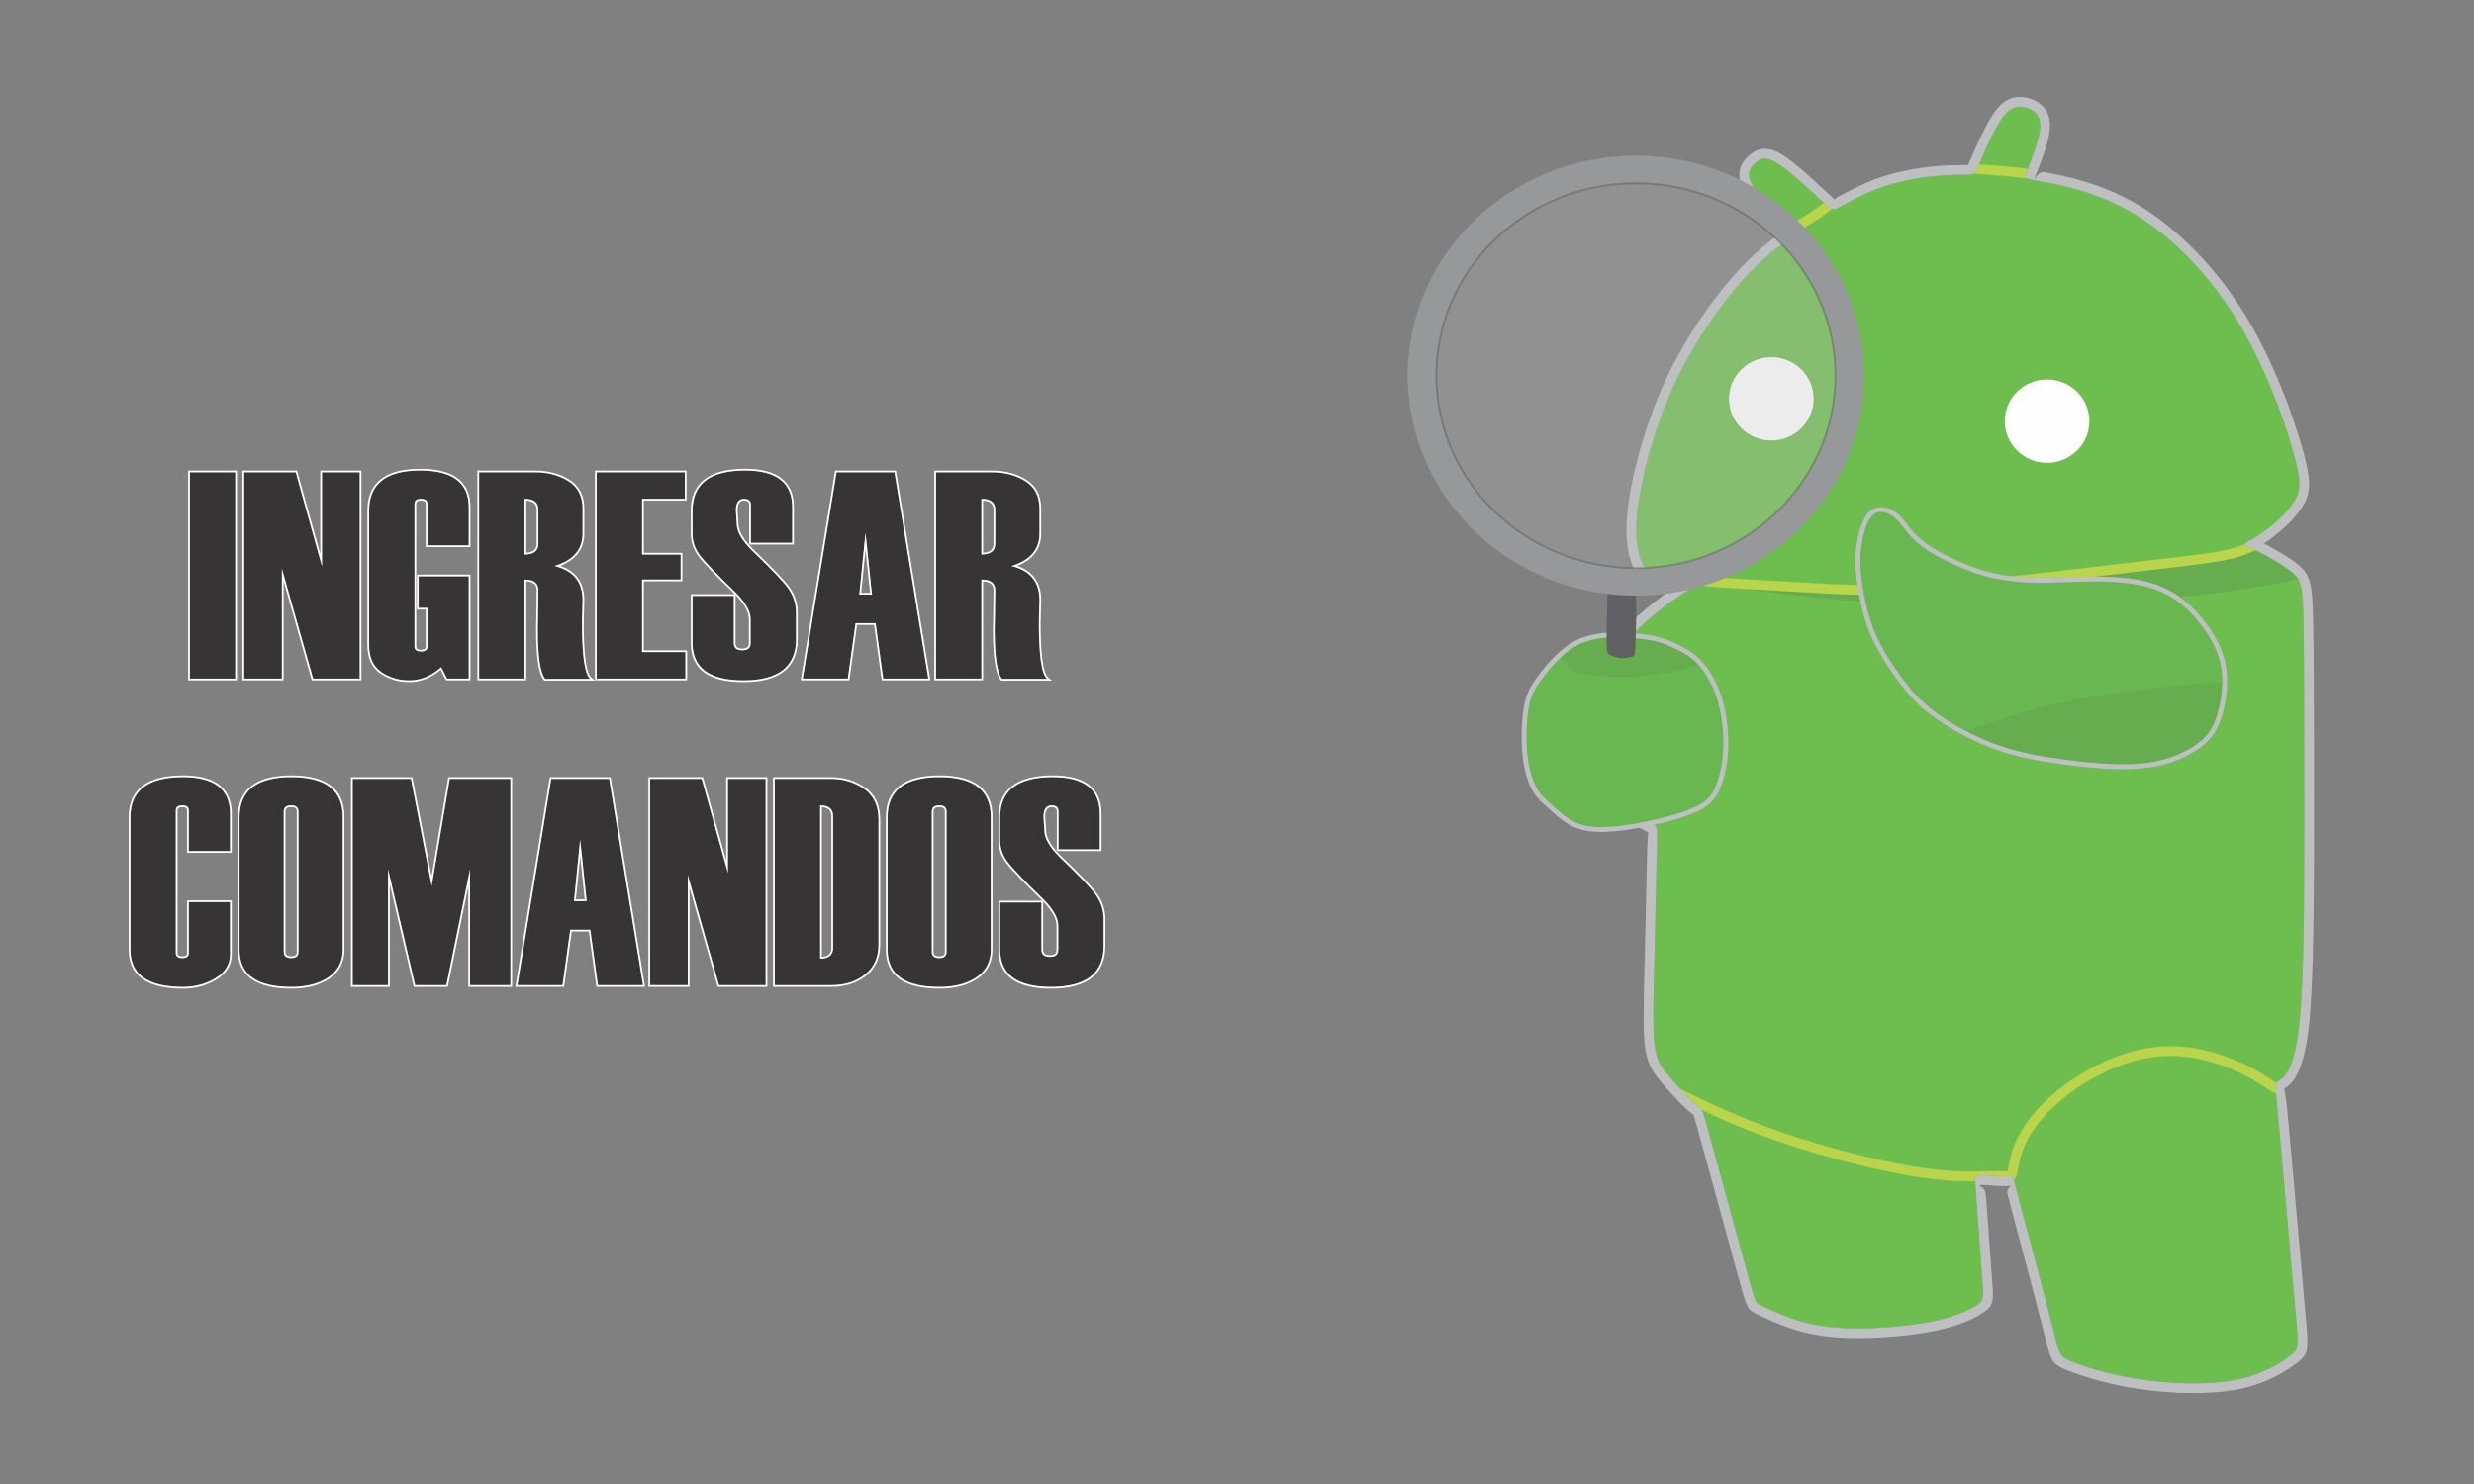 <?xml version="1.0" encoding="UTF-8"?>
<!DOCTYPE svg PUBLIC "-//W3C//DTD SVG 1.0//EN" "http://www.w3.org/TR/2001/REC-SVG-20010904/DTD/svg10.dtd">
<!-- Creator: CorelDRAW -->
<svg xmlns="http://www.w3.org/2000/svg" xml:space="preserve" width="254mm" height="152.4mm" version="1.0" style="shape-rendering:geometricPrecision; text-rendering:geometricPrecision; image-rendering:optimizeQuality; fill-rule:evenodd; clip-rule:evenodd"
viewBox="0 0 7146.75 4288.05"
 xmlns:xlink="http://www.w3.org/1999/xlink"
 xmlns:xodm="http://www.corel.com/coreldraw/odm/2003">
 <rect x="0" y="0" width="7146.75" height="4288.05" fill="#808080" stroke="none"/>
 <defs>
  <style type="text/css">
   <![CDATA[
    .str2 {stroke:#373435;stroke-width:5.63;stroke-miterlimit:22.926;stroke-opacity:0.278}
    .str0 {stroke:#BAD44C;stroke-width:28.14;stroke-miterlimit:22.926}
    .str1 {stroke:#BDBFC1;stroke-width:14.07;stroke-miterlimit:22.926}
    .fil0 {fill:none}
    .fil6 {fill:#606062}
    .fil2 {fill:#65AD4F}
    .fil4 {fill:#68B750}
    .fil1 {fill:#6DBE4F}
    .fil7 {fill:#96989A}
    .fil3 {fill:#BDBFC1}
    .fil5 {fill:#FEFEFE}
    .fil10 {fill:white}
    .fil9 {fill:#373435;fill-rule:nonzero}
    .fil8 {fill:#BFBFBF;fill-opacity:0.278}
   ]]>
  </style>
   <clipPath id="id0">
    <path d="M5838.16 3488.67c22.53,85.04 67.62,251.64 89.18,337.89 21.56,86.24 19.6,92.12 54.88,106.82 35.28,14.7 107.8,38.22 197.96,51.94 90.16,13.72 197.96,17.64 278.32,1.96 80.36,-15.68 133.28,-50.96 158.76,-70.56 25.48,-19.6 23.52,-23.52 11.76,-151.9 -11.76,-128.38 -33.32,-381.22 -45.08,-507.64 -11.76,-126.42 -13.72,-126.42 0,-135.24 13.72,-8.82 43.12,-26.46 57.82,-157.78 14.7,-131.32 14.7,-376.32 14.7,-603.69 0,-227.36 0,-437.08 -1.92,-551.21 -1.92,-114.13 -5.76,-132.65 -33.02,-155.55 -27.26,-22.91 -77.93,-50.19 -105.21,-63.83 -27.29,-13.64 -31.19,-13.64 -34.6,-13.64 -3.41,0 -6.33,0 4.39,-6.33 10.72,-6.33 35.08,-19 63.83,-40.93 28.75,-21.93 61.88,-53.11 79.42,-82.83 17.54,-29.72 19.49,-57.98 -6.82,-148.61 -26.31,-90.63 -80.88,-243.62 -161.76,-374.69 -80.88,-131.07 -188.07,-240.21 -294.78,-304.52 -106.71,-64.32 -212.92,-83.81 -266.03,-93.55 -53.11,-9.75 -53.11,-9.75 -47.75,-22.9 5.36,-13.16 16.08,-39.47 26.31,-69.68 10.23,-30.21 19.98,-64.32 13.16,-87.22 -6.82,-22.9 -30.21,-34.59 -51.16,-36.54 -20.95,-1.95 -39.47,5.84 -61.39,39.46 -21.93,33.62 -47.26,93.06 -60.91,123.76 -13.64,30.7 -15.59,32.64 -33.62,33.13 -18.03,0.49 -52.13,-0.49 -96.96,3.9 -44.83,4.38 -100.37,14.13 -150.56,31.67 -50.19,17.54 -95.01,42.87 -118.4,55.54 -23.39,12.67 -25.34,12.67 -55.54,-15.1 -30.21,-27.77 -88.68,-83.32 -125.24,-107.13 -36.56,-23.82 -51.22,-15.9 -64.86,-4.7 -13.64,11.21 -26.27,25.71 -17.48,51.96 8.79,26.25 39,64.26 63.36,91.54 24.36,27.28 42.88,43.85 53.6,53.11 10.72,9.26 13.64,11.2 -7.8,27.28 -21.44,16.08 -67.24,46.29 -129.12,114.99 -61.88,68.7 -139.84,175.89 -197.33,299.16 -57.49,123.27 -94.52,262.62 -106.7,354.22 -12.18,91.6 0.49,135.45 8.77,158.35 8.28,22.9 12.18,24.85 44.34,28.75 32.16,3.9 92.57,9.74 124.24,12.67 31.67,2.92 34.59,2.92 16.54,14.23 -18.06,11.3 -57.1,33.9 -94.02,60.03 -36.92,26.12 -71.72,55.76 -106.51,88.63 -34.8,32.86 -69.59,68.95 -93.43,106.97 -23.84,38.02 -36.73,77.97 -40.6,130.16 -3.87,52.19 1.29,116.63 22.55,166.89 21.26,50.26 58.64,86.35 90.86,110.19 32.22,23.84 59.28,35.44 72.17,43.82 12.89,8.38 11.6,13.53 9.66,83.77 -1.93,70.24 -4.51,205.55 -7.09,312.52 -2.58,106.96 -5.15,185.58 -0.26,234.1 4.89,48.52 17.25,66.93 37.52,91.52 20.28,24.59 48.47,55.34 66.41,72.64 17.94,17.3 25.63,21.14 30.11,24.99 4.49,3.84 5.77,7.69 31.72,101.88 25.95,94.19 76.57,278.72 101.56,370.35 24.99,91.62 24.35,90.34 41.97,98.67 17.62,8.33 53.5,26.27 96.75,40.37 43.25,14.09 93.87,24.35 165.63,25.63 71.76,1.28 164.67,-6.41 231.95,-20.18 67.28,-13.78 108.93,-33.64 129.11,-47.42 20.18,-13.78 18.9,-21.46 14.41,-80.41 -4.49,-58.95 -12.17,-169.16 -16.66,-227.46 -4.49,-58.31 -5.77,-64.71 8.33,-66.32 14.09,-1.6 43.57,1.6 62.48,2.42 18.9,0.82 27.24,-0.75 31.4,0.21 4.16,0.96 4.16,4.44 26.69,89.48z"/>
   </clipPath>
   <clipPath id="id1">
    <path d="M4633.94 2396.9c33.97,-0.74 73.11,-5.91 122.96,-16.24 49.85,-10.34 110.41,-25.85 147.33,-44.31 36.93,-18.46 50.22,-39.88 60.56,-67.2 10.34,-27.33 17.72,-60.56 19.93,-97.85 2.21,-37.3 -0.74,-78.65 -7.75,-114.47 -7.02,-35.82 -18.09,-66.1 -32.13,-92.31 -14.03,-26.22 -31.02,-48.37 -50.96,-64.99 -19.94,-16.62 -42.84,-27.7 -62.63,-36.56 -19.79,-8.86 -36.49,-15.49 -63.81,-20.29 -27.33,-4.8 -65.28,-7.77 -95.71,-8.14 -30.42,-0.37 -53.32,1.84 -77.32,8.12 -24,6.28 -49.11,16.61 -76.43,39.14 -27.33,22.53 -56.87,57.24 -75.84,84.41 -18.97,27.17 -27.37,46.82 -32.54,73.4 -5.17,26.58 -7.11,60.12 -6.96,91.28 0.14,31.17 2.36,59.97 7.89,86.55 5.54,26.59 14.4,50.96 25.48,68.68 11.07,17.72 24.37,28.8 42.46,45.05 18.09,16.25 40.98,37.66 66.83,50.22 25.85,12.55 54.65,16.25 88.62,15.51z"/>
   </clipPath>
   <clipPath id="id2">
    <path d="M6396.22 1850.31c-23.24,-42.81 -62.38,-91.73 -108.85,-123.53 -46.48,-31.8 -100.29,-46.48 -166.95,-51.37 -66.66,-4.89 -146.16,-0 -199.97,1.22 -53.82,1.22 -81.95,-1.22 -111.91,-4.89 -29.97,-3.67 -61.77,-8.56 -107.63,-25.07 -45.87,-16.51 -105.79,-44.64 -143.1,-72.16 -37.3,-27.52 -51.98,-54.43 -68.49,-72.77 -16.51,-18.35 -34.86,-28.13 -51.98,-29.36 -17.12,-1.22 -33.02,6.11 -45.26,28.13 -12.23,22.01 -20.79,58.7 -23.85,92.34 -3.06,33.63 -0.61,64.21 5.5,103.35 6.11,39.14 15.9,86.84 35.47,133.32 19.57,46.48 48.92,91.73 77.05,130.26 28.13,38.52 55.04,70.33 101.51,104.57 46.48,34.25 112.52,70.94 179.79,94.79 67.27,23.85 135.76,34.86 195.69,42.81 59.93,7.95 111.3,12.84 159,13.45 47.7,0.61 91.73,-3.06 132.7,-14.68 40.97,-11.62 78.89,-31.19 104.57,-51.98 25.68,-20.79 39.14,-42.81 49.53,-73.39 10.39,-30.58 17.73,-69.71 17.73,-107.63 0,-37.92 -7.34,-74.61 -30.58,-117.41z"/>
   </clipPath>
 </defs>
 <g id="Capa_x0020_1">
  <rect class="fil0" x="-0" y="-0" width="7146.75" height="4288.05" rx="293.84" ry="394.19"/>
  <path class="fil1" d="M5838.16 3488.67c22.53,85.04 67.62,251.64 89.18,337.89 21.56,86.24 19.6,92.12 54.88,106.82 35.28,14.7 107.8,38.22 197.96,51.94 90.16,13.72 197.96,17.64 278.32,1.96 80.36,-15.68 133.28,-50.96 158.76,-70.56 25.48,-19.6 23.52,-23.52 11.76,-151.9 -11.76,-128.38 -33.32,-381.22 -45.08,-507.64 -11.76,-126.42 -13.72,-126.42 0,-135.24 13.72,-8.82 43.12,-26.46 57.82,-157.78 14.7,-131.32 14.7,-376.32 14.7,-603.69 0,-227.36 0,-437.08 -1.92,-551.21 -1.92,-114.13 -5.76,-132.65 -33.02,-155.55 -27.26,-22.91 -77.93,-50.19 -105.21,-63.83 -27.29,-13.64 -31.19,-13.64 -34.6,-13.64 -3.41,0 -6.33,0 4.39,-6.33 10.72,-6.33 35.08,-19 63.83,-40.93 28.75,-21.93 61.88,-53.11 79.42,-82.83 17.54,-29.72 19.49,-57.98 -6.82,-148.61 -26.31,-90.63 -80.88,-243.62 -161.76,-374.69 -80.88,-131.07 -188.07,-240.21 -294.78,-304.52 -106.71,-64.32 -212.92,-83.81 -266.03,-93.55 -53.11,-9.75 -53.11,-9.75 -47.75,-22.9 5.36,-13.16 16.08,-39.47 26.31,-69.68 10.23,-30.21 19.98,-64.32 13.16,-87.22 -6.82,-22.9 -30.21,-34.59 -51.16,-36.54 -20.95,-1.95 -39.47,5.84 -61.39,39.46 -21.93,33.62 -47.26,93.06 -60.91,123.76 -13.64,30.7 -15.59,32.64 -33.62,33.13 -18.03,0.49 -52.13,-0.49 -96.96,3.9 -44.83,4.38 -100.37,14.13 -150.56,31.67 -50.19,17.54 -95.01,42.87 -118.4,55.54 -23.39,12.67 -25.34,12.67 -55.54,-15.1 -30.21,-27.77 -88.68,-83.32 -125.24,-107.13 -36.56,-23.82 -51.22,-15.9 -64.86,-4.7 -13.64,11.21 -26.27,25.71 -17.48,51.96 8.79,26.25 39,64.26 63.36,91.54 24.36,27.28 42.88,43.85 53.6,53.11 10.72,9.26 13.64,11.2 -7.8,27.28 -21.44,16.08 -67.24,46.29 -129.12,114.99 -61.88,68.7 -139.84,175.89 -197.33,299.16 -57.49,123.27 -94.52,262.62 -106.7,354.22 -12.18,91.6 0.49,135.45 8.77,158.35 8.28,22.9 12.18,24.85 44.34,28.75 32.16,3.9 92.57,9.74 124.24,12.67 31.67,2.92 34.59,2.92 16.54,14.23 -18.06,11.3 -57.1,33.9 -94.02,60.03 -36.92,26.12 -71.72,55.76 -106.51,88.63 -34.8,32.86 -69.59,68.95 -93.43,106.97 -23.84,38.02 -36.73,77.97 -40.6,130.16 -3.87,52.19 1.29,116.63 22.55,166.89 21.26,50.26 58.64,86.35 90.86,110.19 32.22,23.84 59.28,35.44 72.17,43.82 12.89,8.38 11.6,13.53 9.66,83.77 -1.93,70.24 -4.51,205.55 -7.09,312.52 -2.58,106.96 -5.15,185.58 -0.26,234.1 4.89,48.52 17.25,66.93 37.52,91.52 20.28,24.59 48.47,55.34 66.41,72.64 17.94,17.3 25.63,21.14 30.11,24.99 4.49,3.84 5.77,7.69 31.72,101.88 25.95,94.19 76.57,278.72 101.56,370.35 24.99,91.62 24.35,90.34 41.97,98.67 17.62,8.33 53.5,26.27 96.75,40.37 43.25,14.09 93.87,24.35 165.63,25.63 71.76,1.28 164.67,-6.41 231.95,-20.18 67.28,-13.78 108.93,-33.64 129.11,-47.42 20.18,-13.78 18.9,-21.46 14.41,-80.41 -4.49,-58.95 -12.17,-169.16 -16.66,-227.46 -4.49,-58.31 -5.77,-64.71 8.33,-66.32 14.09,-1.6 43.57,1.6 62.48,2.42 18.9,0.82 27.24,-0.75 31.4,0.21 4.16,0.96 4.16,4.44 26.69,89.48z"/>
  <g style="clip-path:url(#id0)">
   <g id="_2669424033344">
    <path id="_1" class="fil0 str0" d="M4769.38 3119.77c65.33,31.57 181.12,94.29 321.85,146.97 140.72,52.67 306.38,95.29 420.14,115.32 113.76,20.03 175.62,17.47 216.99,16.56 41.37,-0.91 62.24,-0.17 72.68,0.2 10.44,0.37 10.44,0.37 13.7,-18.83 3.26,-19.19 9.78,-57.58 33.55,-100.1 23.77,-42.51 64.78,-89.15 120.66,-130.97 55.89,-41.82 126.65,-78.81 194.2,-97.3 67.55,-18.5 131.88,-18.5 193.8,-5.23 61.92,13.27 121.42,39.8 160.42,62.32 39,22.52 57.5,41.01 88.46,47.85 30.96,6.83 74.38,2.01 119.82,-36.59 45.43,-38.6 92.88,-110.97 118.75,-342.04 25.87,-231.07 30.16,-620.84 2.39,-827.04 -27.78,-206.21 -87.62,-228.85 -142.06,-271.4 -54.44,-42.55 -103.47,-105.01 -185.39,-136.26 -81.91,-31.25 -196.71,-31.29 -397.46,-34.46 -200.75,-3.17 -487.45,-9.46 -703.68,13.39 -216.23,22.85 -362.01,74.84 -486.82,125.88 -124.82,51.05 -228.68,101.15 -334.81,160.11 -106.13,58.97 -214.51,126.79 -260.31,299.86 -45.8,173.07 -29.02,451.37 19.23,623.39 48.25,172.02 127.97,237.75 186.36,279.35 58.39,41.61 95.45,59.09 121.4,68.04 25.96,8.95 40.82,9.38 106.14,40.96z"/>
    <path class="fil2" d="M6639.55 1350.57c-152.65,-25.95 -415.26,-46.66 -617.73,-59.73 -202.48,-13.06 -344.81,-18.48 -476.17,-17.46 -131.37,1.02 -251.77,8.48 -366.01,17.79 -114.24,9.31 -222.33,20.49 -345.86,38.39 -123.54,17.9 -262.52,42.54 -337.68,73.48 -75.15,30.94 -86.48,68.17 -50.58,111.62 35.89,43.44 118.99,93.09 322.7,138.92 203.72,45.83 528.06,87.85 851.88,96.64 323.82,8.8 647.12,-15.63 865.65,-48.88 218.52,-33.25 332.27,-75.33 380.11,-120.54 47.84,-45.21 29.78,-93.55 -0.59,-133.32 -30.38,-39.77 -73.07,-70.97 -225.72,-96.93z"/>
    <path class="fil1 str0" d="M4692.76 1651.07c56.74,10.7 139.11,20.86 229.26,28.29 90.14,7.43 188.06,12.12 287.87,17.94 99.82,5.81 201.54,12.75 363.09,2.76 161.55,-9.99 382.93,-36.89 531.12,-54.34 148.2,-17.45 223.21,-25.45 278.63,-33.72 55.42,-8.27 91.23,-16.81 139.95,-40.94 48.72,-24.13 110.34,-63.86 190.07,-135.08 79.73,-71.23 177.58,-173.97 209.38,-307.28 31.8,-133.32 -2.45,-297.21 -69.72,-431.13 -67.27,-133.93 -167.56,-237.89 -294.76,-259.29 -127.2,-21.4 -281.31,39.75 -383.06,65.65 -101.75,25.9 -151.15,16.54 -196.16,10.32 -45.01,-6.22 -85.63,-9.3 -141.97,-14.95 -56.34,-5.65 -128.41,-13.88 -213.05,-11.94 -84.64,1.94 -181.85,14.03 -239.79,34.74 -57.95,20.7 -76.64,50 -109.69,77.44 -33.06,27.44 -80.48,53.01 -178.76,106.85 -98.28,53.84 -247.44,135.95 -359.93,210.03 -112.49,74.08 -188.32,140.12 -248.86,217.79 -60.54,77.66 -105.8,166.95 -110.08,247.06 -4.28,80.11 32.41,151.05 72.16,188.96 39.75,37.91 82.56,42.81 119.51,50.87 36.95,8.06 68.04,19.29 124.78,29.99z"/>
   </g>
  </g>
  <g>
   <path class="fil3" d="M5838.16 3488.67c22.53,85.04 67.62,251.64 89.18,337.89 21.56,86.24 19.6,92.12 54.88,106.82 35.28,14.7 107.8,38.22 197.96,51.94 90.16,13.72 197.96,17.64 278.32,1.96 80.36,-15.68 133.28,-50.96 158.76,-70.56 25.48,-19.6 23.52,-23.52 11.76,-151.9 -11.76,-128.38 -33.32,-381.22 -45.08,-507.64 -11.76,-126.42 -13.72,-126.42 0,-135.24 13.72,-8.82 43.12,-26.46 57.82,-157.78 14.7,-131.32 14.7,-376.32 14.7,-603.69 0,-227.36 0,-437.08 -1.92,-551.21 -1.92,-114.13 -5.76,-132.65 -33.02,-155.55 -27.26,-22.91 -77.93,-50.19 -105.21,-63.83 -27.29,-13.64 -31.19,-13.64 -34.6,-13.64 -3.41,0 -6.33,0 4.39,-6.33 10.72,-6.33 35.08,-19 63.83,-40.93 28.75,-21.93 61.88,-53.11 79.42,-82.83 17.54,-29.72 19.49,-57.98 -6.82,-148.61 -26.31,-90.63 -80.88,-243.62 -161.76,-374.69 -80.88,-131.07 -188.07,-240.21 -294.78,-304.52 -106.71,-64.32 -212.92,-83.81 -266.03,-93.55 -53.11,-9.75 -53.11,-9.75 -47.75,-22.9 5.36,-13.16 16.08,-39.47 26.31,-69.68 10.23,-30.21 19.98,-64.32 13.16,-87.22 -6.82,-22.9 -30.21,-34.59 -51.16,-36.54 -20.95,-1.95 -39.47,5.84 -61.39,39.46 -21.93,33.62 -47.26,93.06 -60.91,123.76 -13.64,30.7 -15.59,32.64 -33.62,33.13 -18.03,0.49 -52.13,-0.49 -96.96,3.9 -44.83,4.38 -100.37,14.13 -150.56,31.67 -50.19,17.54 -95.01,42.87 -118.4,55.54 -23.39,12.67 -25.34,12.67 -55.54,-15.1 -30.21,-27.77 -88.68,-83.32 -125.24,-107.13 -36.56,-23.82 -51.22,-15.9 -64.86,-4.7 -13.64,11.21 -26.27,25.71 -17.48,51.96 8.79,26.25 39,64.26 63.36,91.54 24.36,27.28 42.88,43.85 53.6,53.11 10.72,9.26 13.64,11.2 -7.8,27.28 -21.44,16.08 -67.24,46.29 -129.12,114.99 -61.88,68.7 -139.84,175.89 -197.33,299.16 -57.49,123.27 -94.52,262.62 -106.7,354.22 -12.18,91.6 0.49,135.45 8.77,158.35 8.28,22.9 12.18,24.85 44.34,28.75 32.16,3.9 92.57,9.74 124.24,12.67 31.67,2.92 34.59,2.92 16.54,14.23 -18.06,11.3 -57.1,33.9 -94.02,60.03 -36.92,26.12 -71.72,55.76 -106.51,88.63 -34.8,32.86 -69.59,68.95 -93.43,106.97 -23.84,38.02 -36.73,77.97 -40.6,130.16 -3.87,52.19 1.29,116.63 22.55,166.89 21.26,50.26 58.64,86.35 90.86,110.19 32.22,23.84 59.28,35.44 72.17,43.82 12.89,8.38 11.6,13.53 9.66,83.77 -1.93,70.24 -4.51,205.55 -7.09,312.52 -2.58,106.96 -5.15,185.58 -0.26,234.1 4.89,48.52 17.25,66.93 37.52,91.52 20.28,24.59 48.47,55.34 66.41,72.64 17.94,17.3 25.63,21.14 30.11,24.99 4.49,3.84 5.77,7.69 31.72,101.88 25.95,94.19 76.57,278.72 101.56,370.35 24.99,91.62 24.35,90.34 41.97,98.67 17.62,8.33 53.5,26.27 96.75,40.37 43.25,14.09 93.87,24.35 165.63,25.63 71.76,1.28 164.67,-6.41 231.95,-20.18 67.28,-13.78 108.93,-33.64 129.11,-47.42 20.18,-13.78 18.9,-21.46 14.41,-80.41 -4.49,-58.95 -12.17,-169.16 -16.66,-227.46 -4.49,-58.31 -5.77,-64.71 8.33,-66.32 14.09,-1.6 43.57,1.6 62.48,2.42 18.9,0.82 27.24,-0.75 31.4,0.21 4.16,0.96 4.16,4.44 26.69,89.48zm-5.14 89.78c-6.66,-24.93 -12.37,-46.24 -22.01,-82.63 -4.29,-16.19 -7.77,-29.44 -10.61,-40.26l0 -0.11c-7.95,-30.31 17.96,-25.86 4.8,-28.89 -1.51,-0.35 0.13,0.39 -1.97,0.47 -5.52,0.19 -13.31,0.46 -24.38,-0.01 -7.55,-0.33 -13.77,-0.77 -20.24,-1.22 -14.74,-1.03 -30.64,-2.14 -37.94,-1.31 -13.68,1.55 13.92,1.48 15.95,27.6l0.68 8.71c2.22,28.84 5.5,74.33 8.74,119.27 2.83,39.23 5.63,78.01 7.92,108.19l0.42 5.45c5.21,68.11 5.94,77.73 -27.03,100.24 -12.96,8.84 -33.28,19.74 -61.39,30.07 -20.94,7.69 -46.79,15.26 -77.95,21.64 -34.76,7.12 -75.29,12.62 -115.92,16.15 -41.42,3.6 -84.18,5.25 -122.08,4.58 -37.53,-0.67 -69.45,-3.67 -97.58,-8.34 -28.73,-4.77 -53.54,-11.2 -76.3,-18.61 -39.9,-13 -73.95,-29.28 -93.84,-38.79l-0.04 0.09 -6.28 -2.99 0.02 -0.04 -0.54 -0.26c-14.83,-7 -22.21,-10.5 -31.41,-32.14 -5.59,-13.13 -11.62,-35.26 -23.62,-79.28l-1.36 -4.98c-12.13,-44.48 -30.31,-110.87 -48.76,-178.17 -19.54,-71.28 -39.42,-143.61 -52.77,-192.07l-0.03 0.01c-12.7,-46.09 -19.39,-70.18 -23.69,-83.94 -1.89,-6.04 2.61,-2.51 0.77,-4.09 -0.57,-0.49 -1.49,-1.15 -2.62,-1.96l-0.05 0.07c-5.44,-3.9 -13.87,-9.95 -28.65,-24.2 -9.05,-8.73 -21.16,-21.37 -33.85,-35.25 -12.27,-13.42 -24.63,-27.53 -34.76,-39.81 -11.57,-14.04 -20.95,-26.45 -28.49,-43.05 -7.42,-16.36 -12.51,-35.83 -15.3,-63.52 -4.58,-45.49 -2.87,-114.91 -0.57,-207.98l0.72 -29.52c1.17,-48.63 2.31,-101.51 3.39,-151.73 1.37,-63.46 2.65,-122.8 3.69,-160.9l0.44 -15.62c1.18,-41.05 3.98,-42.99 2.64,-43.86 -2.82,-1.83 -8.07,-4.67 -14.4,-8.09 -14.99,-8.09 -35.47,-19.17 -59.19,-36.72 -17.46,-12.92 -36.38,-29.23 -53.94,-49.26 -17.79,-20.3 -34.11,-44.38 -46.05,-72.58 -10.94,-25.87 -17.99,-54.77 -21.92,-83.89 -4.46,-32.99 -5.02,-66.36 -2.83,-95.86 2.1,-28.32 6.68,-53.45 14.01,-76.77 7.41,-23.58 17.62,-45.23 30.87,-66.36l0.05 0.03c12.9,-20.57 28.5,-40.32 45.41,-59.19 16.94,-18.89 34.81,-36.62 52.48,-53.31 17.91,-16.92 35.73,-32.93 53.67,-47.94 17.65,-14.77 36.16,-29.12 55.92,-43.1 14.26,-10.09 28.7,-19.59 42.14,-28.14 -8.1,-0.79 -16.23,-1.6 -24.01,-2.4 -21.36,-2.18 -40.61,-4.22 -52.02,-5.6 -20.31,-2.46 -32.08,-4.56 -42.88,-11.43l0 -0.11c-12.94,-8.23 -18.23,-18.12 -24.54,-35.57 -4.67,-12.91 -10.58,-31.72 -13.59,-60.01l-0.01 0c-2.87,-27.09 -3.03,-63.17 3.4,-111.53 6.72,-50.53 20.62,-114.68 41,-182.31 17.86,-59.3 40.69,-121.57 68.02,-180.16 26.62,-57.08 57.87,-111.22 90.07,-160.04 38.34,-58.13 77.61,-108 111.88,-146.05 56.15,-62.35 99.9,-94.26 124.78,-112.42 0.6,-0.44 1.18,-0.86 1.78,-1.3 -3.06,-2.81 -6.36,-5.91 -9.91,-9.33 -9.24,-8.93 -20.39,-20.35 -33.34,-34.85 -14.42,-16.15 -30.8,-35.89 -44.01,-54.98 -11.11,-16.05 -20.3,-32.12 -25.06,-46.35 -6.99,-20.88 -5.14,-37.8 1.32,-52.06 5.99,-13.23 15.37,-22.58 24.95,-30.45 10.78,-8.85 22.3,-16.42 40.55,-17.16 15.38,-0.62 33.61,4.49 57.4,19.99 33.85,22.05 83.94,68.42 116.63,98.69 3.75,3.47 -7.69,-7.12 12.35,11.3 11.65,10.71 17.43,15.96 18.46,16.23 3.1,0.81 -0.52,-2.33 4.77,-5.19l0.02 0.04 6.16 -3.35c25.39,-13.84 68.2,-37.18 116.28,-53.99 24.38,-8.52 49.81,-15.27 74.69,-20.5 28.77,-6.05 57.17,-10.13 82.46,-12.6 35.55,-3.48 64.63,-3.68 84.6,-3.82 5.37,-0.04 10.02,-0.07 14.34,-0.19 0.49,-0.01 0.35,0.51 0.03,1.15l0.02 0.8c1.39,-2.22 4.08,-8.17 8.6,-18.34l-0.09 -0.04 4.88 -11.05c14.58,-33.06 37.3,-84.57 58.22,-116.66 13.53,-20.75 26.7,-33.94 40.29,-41.98 15.73,-9.3 31.04,-11.63 47.15,-10.13 15.89,1.47 32.89,7.02 46.8,16.95 13.13,9.38 23.69,22.45 28.76,39.49 4.84,16.24 4.1,34.89 0.48,54.06 -3.19,16.9 -8.53,34.15 -13.96,50.2 -5.04,14.86 -10.49,29.55 -15.42,42.33 -5.88,15.26 -9.21,23.41 -11.44,28.88 -7.64,18.75 7.64,-18.75 26.76,-15.24 27.1,4.97 67.75,12.43 115.99,27.08 48.56,14.75 104.06,36.57 159.49,69.99 55.78,33.62 111.62,78.99 163.96,133.06 51.1,52.8 98.95,114.02 140.16,180.81 35.59,57.67 65.98,118.89 91.14,177.17 33.54,77.7 58.3,151.37 73.7,204.44 13.85,47.7 20.28,79.57 20.96,104.18 0.78,28.53 -5.53,47.28 -16.88,66.52 -9.16,15.51 -21.83,31.17 -35.92,45.86 -16.05,16.74 -34.07,32.34 -50.65,44.99 -9.62,7.34 -18.75,13.68 -27.1,19.14 15.43,7.98 34.86,18.54 53.49,29.84 17.1,10.38 33.65,21.47 46.19,32.01 18.62,15.65 29.23,29.74 35.46,59.18 5.02,23.7 6.56,58.29 7.55,117.37 2.03,120.65 2.03,327.45 2.03,551.64 0,110.79 -0,225.88 -1.95,338.3 -1.86,107.25 -5.57,202.3 -12.97,268.47 -16.05,143.32 -52.62,166.81 -70.15,178.07l-0.11 0 -0.34 0.22 0.03 0.05c-2.28,1.46 2.35,-0.72 8.99,69.11 0.87,9.15 1.89,19.91 3.76,39.97 7.99,85.92 16.32,180.97 24.45,273.73 8.83,100.77 17.52,199.9 20.63,233.91l1.86 20.17c11.4,123.43 11.87,128.57 -24.39,156.46 -13.69,10.53 -34.8,25.3 -63.42,39.61 -28.56,14.28 -64.33,28 -107.11,36.34 -39.67,7.74 -85.76,10.9 -133.25,10.57 -52.56,-0.37 -106.32,-4.96 -154.63,-12.31 -39.45,-6 -76.1,-14 -108.06,-22.38 -42.26,-11.09 -75.67,-22.75 -96.5,-31.43 -44.96,-18.73 -46.74,-26 -65.7,-103.14 -0.9,-3.66 -1.89,-7.68 -5.67,-22.8 -15.69,-62.76 -44.13,-169.14 -67.06,-254.93zm-149.65 -3098.9c0.17,-0.16 0.37,-0.44 0.61,-0.83l-0.02 -0.8c-0.72,1.4 -2.37,3.39 -0.59,1.63z"/>
  </g>
  <path class="fil4" d="M4633.94 2396.9c33.97,-0.74 73.11,-5.91 122.96,-16.24 49.85,-10.34 110.41,-25.85 147.33,-44.31 36.93,-18.46 50.22,-39.88 60.56,-67.2 10.34,-27.33 17.72,-60.56 19.93,-97.85 2.21,-37.3 -0.74,-78.65 -7.75,-114.47 -7.02,-35.82 -18.09,-66.1 -32.13,-92.31 -14.03,-26.22 -31.02,-48.37 -50.96,-64.99 -19.94,-16.62 -42.84,-27.7 -62.63,-36.56 -19.79,-8.86 -36.49,-15.49 -63.81,-20.29 -27.33,-4.8 -65.28,-7.77 -95.71,-8.14 -30.42,-0.37 -53.32,1.84 -77.32,8.12 -24,6.28 -49.11,16.61 -76.43,39.14 -27.33,22.53 -56.87,57.24 -75.84,84.41 -18.97,27.17 -27.37,46.82 -32.54,73.4 -5.17,26.58 -7.11,60.12 -6.96,91.28 0.14,31.17 2.36,59.97 7.89,86.55 5.54,26.59 14.4,50.96 25.48,68.68 11.07,17.72 24.37,28.8 42.46,45.05 18.09,16.25 40.98,37.66 66.83,50.22 25.85,12.55 54.65,16.25 88.62,15.51z"/>
  <g style="clip-path:url(#id1)">
   <g id="_2669424033680">
    <path id="_1_0" class="fil2" d="M5050.25 1713.79c-40.08,-1.78 -107.15,5.15 -158.62,11.72 -51.48,6.56 -87.36,12.75 -120.01,20.98 -32.65,8.23 -62.05,18.49 -89.78,29.17 -27.73,10.68 -53.77,21.77 -83.13,36.59 -29.36,14.82 -62.04,33.37 -78.31,50.76 -16.27,17.39 -16.15,33.63 -3.77,49.66 12.38,16.03 37.01,31.85 91.39,38.91 54.38,7.06 138.51,5.36 219.88,-10.19 81.37,-15.55 159.98,-44.96 211.79,-71.84 51.81,-26.87 76.82,-51.22 85.16,-72.96 8.34,-21.74 0.02,-40.87 -10.7,-55.69 -10.71,-14.82 -23.82,-25.33 -63.9,-27.11z"/>
   </g>
  </g>
  <path class="fil0 str1" d="M4633.94 2396.9c33.97,-0.74 73.11,-5.91 122.96,-16.24 49.85,-10.34 110.41,-25.85 147.33,-44.31 36.93,-18.46 50.22,-39.88 60.56,-67.2 10.34,-27.33 17.72,-60.56 19.93,-97.85 2.21,-37.3 -0.74,-78.65 -7.75,-114.47 -7.02,-35.82 -18.09,-66.1 -32.13,-92.31 -14.03,-26.22 -31.02,-48.37 -50.96,-64.99 -19.94,-16.62 -42.84,-27.7 -62.63,-36.56 -19.79,-8.86 -36.49,-15.49 -63.81,-20.29 -27.33,-4.8 -65.28,-7.77 -95.71,-8.14 -30.42,-0.37 -53.32,1.84 -77.32,8.12 -24,6.28 -49.11,16.61 -76.43,39.14 -27.33,22.53 -56.87,57.24 -75.84,84.41 -18.97,27.17 -27.37,46.82 -32.54,73.4 -5.17,26.58 -7.11,60.12 -6.96,91.28 0.14,31.17 2.36,59.97 7.89,86.55 5.54,26.59 14.4,50.96 25.48,68.68 11.07,17.72 24.37,28.8 42.46,45.05 18.09,16.25 40.98,37.66 66.83,50.22 25.85,12.55 54.65,16.25 88.62,15.51z"/>
  <path class="fil4" d="M6396.22 1850.31c-23.24,-42.81 -62.38,-91.73 -108.85,-123.53 -46.48,-31.8 -100.29,-46.48 -166.95,-51.37 -66.66,-4.89 -146.16,-0 -199.97,1.22 -53.82,1.22 -81.95,-1.22 -111.91,-4.89 -29.97,-3.67 -61.77,-8.56 -107.63,-25.07 -45.87,-16.51 -105.79,-44.64 -143.1,-72.16 -37.3,-27.52 -51.98,-54.43 -68.49,-72.77 -16.51,-18.35 -34.86,-28.13 -51.98,-29.36 -17.12,-1.22 -33.02,6.11 -45.26,28.13 -12.23,22.01 -20.79,58.7 -23.85,92.34 -3.06,33.63 -0.61,64.21 5.5,103.35 6.11,39.14 15.9,86.84 35.47,133.32 19.57,46.48 48.92,91.73 77.05,130.26 28.13,38.52 55.04,70.33 101.51,104.57 46.48,34.25 112.52,70.94 179.79,94.79 67.27,23.85 135.76,34.86 195.69,42.81 59.93,7.95 111.3,12.84 159,13.45 47.7,0.61 91.73,-3.06 132.7,-14.68 40.97,-11.62 78.89,-31.19 104.57,-51.98 25.68,-20.79 39.14,-42.81 49.53,-73.39 10.39,-30.58 17.73,-69.71 17.73,-107.63 0,-37.92 -7.34,-74.61 -30.58,-117.41z"/>
  <g style="clip-path:url(#id2)">
   <g id="_2669424033104">
    <path id="_1_1" class="fil2" d="M6550.96 1967c-94.16,-4.19 -251.7,12.1 -372.62,27.52 -120.92,15.42 -205.23,29.95 -281.92,49.28 -76.69,19.33 -145.77,43.44 -210.89,68.52 -65.13,25.08 -126.3,51.13 -195.27,85.94 -68.97,34.81 -145.73,78.39 -183.96,119.25 -38.23,40.86 -37.93,79.01 -8.85,116.66 29.08,37.65 86.94,74.81 214.68,91.39 127.74,16.58 325.37,12.6 516.51,-23.93 191.14,-36.54 375.81,-105.61 497.52,-168.75 121.71,-63.13 180.45,-120.32 200.05,-171.38 19.59,-51.07 0.04,-96.01 -25.13,-130.82 -25.17,-34.81 -55.96,-59.5 -150.12,-63.68z"/>
   </g>
  </g>
  <path class="fil0 str1" d="M6396.22 1850.31c-23.24,-42.81 -62.38,-91.73 -108.85,-123.53 -46.48,-31.8 -100.29,-46.48 -166.95,-51.37 -66.66,-4.89 -146.16,-0 -199.97,1.22 -53.82,1.22 -81.95,-1.22 -111.91,-4.89 -29.97,-3.67 -61.77,-8.56 -107.63,-25.07 -45.87,-16.51 -105.79,-44.64 -143.1,-72.16 -37.3,-27.52 -51.98,-54.43 -68.49,-72.77 -16.51,-18.35 -34.86,-28.13 -51.98,-29.36 -17.12,-1.22 -33.02,6.11 -45.26,28.13 -12.23,22.01 -20.79,58.7 -23.85,92.34 -3.06,33.63 -0.61,64.21 5.5,103.35 6.11,39.14 15.9,86.84 35.47,133.32 19.57,46.48 48.92,91.73 77.05,130.26 28.13,38.52 55.04,70.33 101.51,104.57 46.48,34.25 112.52,70.94 179.79,94.79 67.27,23.85 135.76,34.86 195.69,42.81 59.93,7.95 111.3,12.84 159,13.45 47.7,0.61 91.73,-3.06 132.7,-14.68 40.97,-11.62 78.89,-31.19 104.57,-51.98 25.68,-20.79 39.14,-42.81 49.53,-73.39 10.39,-30.58 17.73,-69.71 17.73,-107.63 0,-37.92 -7.34,-74.61 -30.58,-117.41z"/>
  <path class="fil5" d="M5116.82 1032.06c67.5,0 122.23,53.91 122.23,120.4 0,66.5 -54.72,120.4 -122.23,120.4 -67.5,0 -122.23,-53.91 -122.23,-120.4 0,-66.5 54.72,-120.4 122.23,-120.4z"/>
  <path class="fil5" d="M5913.51 1096.56c67.5,0 122.23,53.91 122.23,120.4 0,66.5 -54.72,120.4 -122.23,120.4 -67.5,0 -122.23,-53.91 -122.23,-120.4 0,-66.5 54.72,-120.4 122.23,-120.4z"/>
  <path class="fil6" d="M4652.47 1892.89c6.76,3.29 19.27,8.3 31.68,9 12.41,0.69 24.71,-2.93 31.22,-4.74 6.51,-1.81 7.23,-1.81 8.32,-23.15 1.08,-21.34 2.53,-64.03 2.9,-92.98 0.36,-28.94 -0.36,-44.14 -0.72,-56.8 -0.36,-12.66 -0.36,-22.79 -2.17,-32.56 -1.81,-9.77 -5.43,-19.18 -11.94,-25.33 -6.51,-6.15 -15.92,-9.05 -23.88,-9.41 -7.96,-0.36 -14.47,1.81 -19.9,3.98 -5.43,2.17 -9.77,4.34 -13.39,7.24 -3.62,2.89 -6.51,6.51 -8.68,26.77 -2.17,20.26 -3.62,57.16 -4.34,90.68 -0.72,33.52 -0.72,63.66 -0.24,79.9 0.48,16.24 1.43,18.58 2.41,20.55 0.98,1.96 1.97,3.55 8.73,6.84z"/>
  <path class="fil7" d="M4725.6 449.74c364.02,0 659.12,284.62 659.12,635.72 0,351.1 -295.1,635.73 -659.12,635.73 -364.02,0 -659.12,-284.62 -659.12,-635.73 0,-351.1 295.1,-635.72 659.12,-635.72zm0 79.68c318.4,0 576.51,248.95 576.51,556.05 0,307.1 -258.11,556.05 -576.51,556.05 -318.39,0 -576.51,-248.95 -576.51,-556.05 0,-307.09 258.11,-556.05 576.51,-556.05z"/>
  <path class="fil8 str2" d="M4725.6 529.42c318.4,0 576.51,248.95 576.51,556.05 0,307.1 -258.11,556.05 -576.51,556.05 -318.39,0 -576.51,-248.95 -576.51,-556.05 0,-307.09 258.11,-556.05 576.51,-556.05z"/>
  <polygon class="fil9" points="679.6,1960.86 548.45,1960.86 548.45,1364.73 679.6,1364.73 "/>
  <polygon id="_1_2" class="fil9" points="1039.12,1960.86 904.42,1960.86 814.3,1643.21 814.3,1960.86 705.29,1960.86 705.29,1364.73 854.32,1364.73 930.11,1636.54 930.11,1364.73 1039.12,1364.73 "/>
  <path id="_2" class="fil9" d="M1354.07 1960.86l-62.59 0 -17.03 -32.79c-28.81,25.26 -59.19,37.9 -91.26,37.9 -31.23,0 -58.48,-8.09 -81.9,-24.27 -23.42,-16.18 -35.06,-42.01 -35.06,-77.5l0 -388.76c0,-77.21 49.25,-115.82 147.61,-115.82 93.54,0 140.23,35.2 140.23,105.6l0 110.71 -119.22 0 0 -120.08c0,-9.65 -6.25,-14.48 -18.74,-14.48 -12.49,0 -18.74,4.83 -18.74,14.48l0 412.18c0,9.65 6.25,14.48 18.74,14.48 12.49,0 18.74,-4.83 18.74,-14.62l0 -111.42 -25.55 0 0 -91.12 144.77 0 0 295.51z"/>
  <path id="_3" class="fil9" d="M1705.08 1961.71l-130.44 0c-14.05,-16.89 -21.15,-64.86 -21.15,-143.92l0 -0.85 0.71 -35.77c0.71,-49.68 0.99,-74.94 0.99,-76.08 0,-20.3 -13.34,-30.37 -40.03,-30.37l0 286.14 -131.15 0 0 -596.13 161.66 0c36.9,0 68.98,8.52 96.23,25.41 27.39,16.89 41.02,43.57 41.02,80.05l0 71.54c0,46.27 -26.97,77.5 -81.05,93.82 54.08,12.77 81.05,45.7 81.05,98.64l-1.71 65.29c0,95.38 7.95,149.46 23.85,162.23zm-149.88 -391.03l0 -98.08c0,-20.86 -13.34,-31.23 -40.03,-31.23l0 160.95c26.68,0 40.03,-10.5 40.03,-31.65z"/>
  <polygon id="_4" class="fil9" points="1980.01,1960.86 1723.67,1960.86 1723.67,1364.73 1978.3,1364.73 1978.3,1441.38 1854.82,1441.38 1854.82,1602.33 1966.24,1602.33 1966.24,1674.72 1854.82,1674.72 1854.82,1884.21 1980.01,1884.21 "/>
  <path id="_5" class="fil9" d="M2000.59 1721.84l119.22 0 0 136.83c0,13.63 8.23,20.44 24.7,20.44 15.9,0 23.85,-6.81 23.85,-20.3l0 -70.54c0,-21.57 -14.48,-46.98 -43.29,-76.08 -55.78,-53.94 -90.41,-90.27 -104.04,-108.72 -13.63,-18.59 -20.44,-38.89 -20.44,-61.18l0 -66.85c0,-77.21 50.67,-115.82 151.87,-115.82 90.7,0 135.97,35.2 135.97,105.6l0 103.19 -119.22 0 0 -109.29c0,-11.78 -6.67,-17.74 -20.01,-17.74 -15.61,0 -23.42,11.21 -23.42,33.64l2.55 38.75c0,22.14 14.76,47.83 44.28,77.21 54.79,52.37 89.7,88.85 104.61,109.57 14.9,20.86 22.28,44.28 22.28,70.68l0 75.94c0,79.2 -50.67,118.8 -152.16,118.8 -97.79,0 -146.76,-36.05 -146.76,-108.16l0 -135.97z"/>
  <path id="_6" class="fil9" d="M2681.73 1960.86l-130.3 0 -22 -160.1 -57.91 0 -22.28 160.1 -130.3 0 97.65 -596.13 167.34 0 97.79 596.13zm-162.8 -242.71l-18.74 -177.99 -17.88 177.99 36.62 0z"/>
  <path id="_7" class="fil9" d="M3024.93 1961.71l-130.44 0c-14.05,-16.89 -21.15,-64.86 -21.15,-143.92l0 -0.85 0.71 -35.77c0.71,-49.68 0.99,-74.94 0.99,-76.08 0,-20.3 -13.34,-30.37 -40.03,-30.37l0 286.14 -131.15 0 0 -596.13 161.66 0c36.9,0 68.98,8.52 96.23,25.41 27.39,16.89 41.02,43.57 41.02,80.05l0 71.54c0,46.27 -26.97,77.5 -81.05,93.82 54.08,12.77 81.05,45.7 81.05,98.64l-1.71 65.29c0,95.38 7.95,149.46 23.85,162.23zm-149.88 -391.03l0 -98.08c0,-20.86 -13.34,-31.23 -40.03,-31.23l0 160.95c26.68,0 40.03,-10.5 40.03,-31.65z"/>
  <path id="_8" class="fil9" d="M664.56 2459.19l-119.22 0 0 -117.52c0,-9.65 -6.1,-14.48 -18.31,-14.48 -12.77,0 -19.16,4.83 -19.16,14.48l0 412.18c0,9.65 6.39,14.48 19.16,14.48 12.21,0 18.31,-4.83 18.31,-14.62l0 -147.19 119.22 0 0 151.59c0,28.24 -13.91,50.95 -41.73,68.13 -27.82,17.03 -59.19,25.55 -94.24,25.55 -101.2,0 -151.87,-35.77 -151.87,-107.16l0 -383.36c0,-77.21 50.67,-115.82 151.87,-115.82 90.7,0 135.97,35.2 135.97,105.6l0 108.16z"/>
  <path id="_9" class="fil9" d="M691.95 2744.62l0 -383.36c0,-77.21 49.96,-115.82 150.03,-115.82 98.64,0 148.04,38.32 148.04,114.97l0 383.37c0,34.63 -13.77,61.32 -41.3,80.05 -27.39,18.6 -63.3,27.96 -107.45,27.96 -99.49,0 -149.31,-35.77 -149.31,-107.16zm170.32 5.82l0 -405.37c0,-11.92 -6.96,-17.88 -20.86,-17.88 -14.48,0 -21.72,5.96 -21.72,17.88l0 405.37c0,11.92 7.24,17.88 21.72,17.88 13.91,0 20.86,-5.96 20.86,-17.88z"/>
  <polygon id="_10" class="fil9" points="1474.43,2846.67 1357.76,2846.67 1357.76,2511.99 1289.49,2846.67 1199.22,2846.67 1121.02,2511.99 1121.02,2846.67 1018.82,2846.67 1018.82,2250.55 1187.16,2250.55 1247.05,2559.82 1299.14,2250.55 1474.43,2250.55 "/>
  <path id="_11" class="fil9" d="M1857.52 2846.67l-130.3 0 -22 -160.1 -57.91 0 -22.28 160.1 -130.3 0 97.65 -596.13 167.34 0 97.79 596.13zm-162.8 -242.71l-18.74 -177.99 -17.88 177.99 36.62 0z"/>
  <polygon id="_12" class="fil9" points="2211.79,2846.67 2077.09,2846.67 1986.96,2529.02 1986.96,2846.67 1877.95,2846.67 1877.95,2250.55 2026.99,2250.55 2102.78,2522.35 2102.78,2250.55 2211.79,2250.55 "/>
  <path id="_13" class="fil9" d="M2238.04 2846.67l0 -596.13 163.22 0c35.48,0 67.13,9.65 94.96,28.96 27.68,19.16 41.59,48.83 41.59,88.71l0 360.8c0,37.19 -12.92,66 -38.89,86.72 -25.97,20.58 -58.19,30.94 -96.8,30.94l-164.08 0zm168.62 -108.3l0 -379.96c0,-20.86 -12.49,-31.23 -37.47,-31.23l0 442.84c24.98,0 37.47,-10.5 37.47,-31.65z"/>
  <path id="_14" class="fil9" d="M2564.07 2744.62l0 -383.36c0,-77.21 49.96,-115.82 150.03,-115.82 98.64,0 148.04,38.32 148.04,114.97l0 383.37c0,34.63 -13.77,61.32 -41.3,80.05 -27.39,18.6 -63.3,27.96 -107.45,27.96 -99.49,0 -149.31,-35.77 -149.31,-107.16zm170.32 5.82l0 -405.37c0,-11.92 -6.96,-17.88 -20.86,-17.88 -14.48,0 -21.72,5.96 -21.72,17.88l0 405.37c0,11.92 7.24,17.88 21.72,17.88 13.91,0 20.86,-5.96 20.86,-17.88z"/>
  <path id="_15" class="fil9" d="M2889.24 2607.65l119.22 0 0 136.83c0,13.63 8.23,20.44 24.7,20.44 15.9,0 23.85,-6.81 23.85,-20.3l0 -70.54c0,-21.57 -14.48,-46.98 -43.29,-76.08 -55.78,-53.94 -90.41,-90.27 -104.04,-108.72 -13.63,-18.59 -20.44,-38.89 -20.44,-61.18l0 -66.85c0,-77.21 50.67,-115.82 151.87,-115.82 90.7,0 135.97,35.2 135.97,105.6l0 103.19 -119.22 0 0 -109.29c0,-11.78 -6.67,-17.74 -20.01,-17.74 -15.61,0 -23.42,11.21 -23.42,33.64l2.55 38.75c0,22.14 14.76,47.83 44.28,77.21 54.79,52.37 89.7,88.85 104.61,109.57 14.9,20.86 22.28,44.28 22.28,70.68l0 75.94c0,79.2 -50.67,118.8 -152.16,118.8 -97.79,0 -146.76,-36.05 -146.76,-108.16l0 -135.97z"/>
  <g>
   <path id="_16" class="fil10" d="M679.6 1965.82l-131.15 0 -4.96 0 0 -4.96 0 -596.13 0 -4.96 4.96 0 131.15 0 4.96 0 0 4.96 0 596.13 0 4.96 -4.96 0zm0 -4.96l-131.15 0 0 -596.13 131.15 0 0 596.13z"/>
  </g>
  <g>
   <path id="_17" class="fil10" d="M1039.12 1965.82l-134.7 0 -3.74 0 -1.03 -3.63 -80.4 -283.35 0 282.01 0 4.96 -4.96 0 -109.01 0 -4.96 0 0 -4.96 0 -596.13 0 -4.96 4.96 0 149.03 0 3.75 0 1.02 3.64 66.06 236.9 0 -235.58 0 -4.96 4.96 0 109.01 0 4.96 0 0 4.96 0 596.13 0 4.96 -4.96 0zm0 -4.96l-134.7 0 -90.13 -317.65 0 317.65 -109.01 0 0 -596.13 149.03 0 75.79 271.8 0 -271.8 109.01 0 0 596.13z"/>
  </g>
  <g>
   <path id="_18" class="fil10" d="M1354.07 1965.82l-62.59 0 -3.01 0 -1.39 -2.68 -14.17 -27.27c-13.31,10.98 -26.97,19.38 -40.97,25.2 -15.83,6.57 -32.08,9.86 -48.76,9.86 -16.06,0 -31.15,-2.1 -45.27,-6.28 -14.15,-4.2 -27.29,-10.49 -39.44,-18.88 -12.47,-8.62 -21.81,-19.81 -28.02,-33.54 -6.13,-13.57 -9.19,-29.58 -9.19,-48.02l0 -388.76c0,-40.19 12.95,-70.45 38.83,-90.75l-0.01 -0.01c25.51,-20.01 63.44,-30.02 113.75,-30.02 47.86,0 83.92,9.14 108.18,27.41 24.68,18.59 37.02,46.31 37.02,83.16l0 110.71 0 4.96 -4.96 0 -119.22 0 -4.96 0 0 -4.96 0 -120.08c0,-3.21 -0.92,-5.53 -2.75,-6.94 -2.22,-1.71 -5.9,-2.57 -11.03,-2.57 -9.18,0 -13.77,3.17 -13.77,9.51l0 412.18c0,3.21 0.92,5.53 2.75,6.94 2.22,1.71 5.89,2.57 11.03,2.57 5.11,0 8.79,-0.86 11.01,-2.59 1.84,-1.43 2.77,-3.79 2.77,-7.07l0 -106.46 -20.58 0 -4.96 0 0 -4.96 0 -91.12 0 -4.96 4.96 0 144.77 0 4.96 0 0 4.96 0 295.51 0 4.96 -4.96 0zm0 -4.96l-62.59 0 -17.03 -32.79c-28.81,25.26 -59.19,37.9 -91.26,37.9 -31.23,0 -58.48,-8.09 -81.9,-24.27 -23.42,-16.18 -35.06,-42.01 -35.06,-77.5l0 -388.76c0,-77.21 49.25,-115.82 147.61,-115.82 93.54,0 140.23,35.2 140.23,105.6l0 110.71 -119.22 0 0 -120.08c0,-9.65 -6.25,-14.48 -18.74,-14.48 -12.49,0 -18.74,4.83 -18.74,14.48l0 412.18c0,9.65 6.25,14.48 18.74,14.48 12.49,0 18.74,-4.83 18.74,-14.62l0 -111.42 -25.55 0 0 -91.12 144.77 0 0 295.51z"/>
  </g>
  <g>
   <path id="_19" class="fil10" d="M1705.08 1966.67l-130.44 0 -2.3 0 -1.5 -1.8c-7.63,-9.18 -13.29,-26.24 -16.96,-51.17 -3.56,-24.24 -5.35,-56.22 -5.35,-95.92l0 -0.85 0.02 -0.1 0.71 -35.77c0.26,-18.67 0.48,-33.9 0.63,-45.69 0.24,-18.49 0.35,-29.16 0.35,-30.29 0,-15.73 -10.03,-24.12 -30.1,-25.27l0 281.04 0 4.96 -4.96 0 -131.15 0 -4.96 0 0 -4.96 0 -596.13 0 -4.96 4.96 0 161.66 0c18.83,0 36.48,2.18 52.94,6.53 16.52,4.36 31.82,10.92 45.89,19.64 14.48,8.93 25.34,20.48 32.59,34.64 7.21,14.07 10.8,30.62 10.8,49.62l0 71.54c0,24.35 -7.15,44.81 -21.47,61.38 -11.47,13.28 -27.49,23.94 -48.07,32 20.59,7.02 36.63,17.54 48.13,31.53 14.28,17.38 21.41,39.9 21.41,67.55l-0.02 0.12 -1.7 65.18 0.02 0c0,93.8 7.33,146.6 21.99,158.37l10.98 8.82 -14.08 0zm0 -4.96l-130.44 0c-14.05,-16.89 -21.15,-64.86 -21.15,-143.92l0 -0.85 0.71 -35.77c0.71,-49.68 0.99,-74.94 0.99,-76.08 0,-20.3 -13.34,-30.37 -40.03,-30.37l0 286.14 -131.15 0 0 -596.13 161.66 0c36.9,0 68.98,8.52 96.23,25.41 27.39,16.89 41.02,43.57 41.02,80.05l0 71.54c0,46.27 -26.97,77.5 -81.05,93.82 54.08,12.77 81.05,45.7 81.05,98.64l-1.71 65.29c0,95.38 7.95,149.46 23.85,162.23zm-149.88 -391.03l0 -98.08c0,-20.86 -13.34,-31.23 -40.03,-31.23l0 160.95c26.68,0 40.03,-10.5 40.03,-31.65zm-4.96 0l0 -98.08c0,-16.26 -10.03,-24.93 -30.1,-26.12l0 150.75c9.72,-0.55 17.05,-2.77 21.99,-6.67 5.4,-4.27 8.11,-10.89 8.11,-19.88z"/>
  </g>
  <g>
   <path id="_20" class="fil10" d="M1980.01 1965.82l-256.33 0 -4.96 0 0 -4.96 0 -596.13 0 -4.96 4.96 0 254.63 0 4.96 0 0 4.96 0 76.64 0 4.96 -4.96 0 -118.52 0 0 151.03 106.46 0 4.96 0 0 4.96 0 72.39 0 4.96 -4.96 0 -106.46 0 0 199.57 120.22 0 4.96 0 0 4.96 0 76.64 0 4.96 -4.96 0zm0 -4.96l-256.33 0 0 -596.13 254.63 0 0 76.64 -123.48 0 0 160.95 111.42 0 0 72.39 -111.42 0 0 209.5 125.19 0 0 76.64z"/>
  </g>
  <g>
   <path id="_21" class="fil10" d="M2000.59 1716.88l119.22 0 2.92 0c-0.37,-0.37 -0.73,-0.75 -1.11,-1.12 -27.54,-26.63 -50.06,-49.11 -67.54,-67.38 -17.74,-18.54 -30.09,-32.55 -37.04,-41.97l-0.02 -0.02c-7.12,-9.71 -12.46,-19.89 -16.03,-30.56 -3.59,-10.72 -5.38,-21.89 -5.38,-33.54l0 -66.85c0,-40.24 13.32,-70.51 39.94,-90.8 26.21,-19.99 65.18,-29.98 116.89,-29.98 46.48,0 81.49,9.15 105.04,27.45 23.93,18.59 35.89,46.3 35.89,83.12l0 103.19 0 4.96 -4.96 0 -119.22 0 -4.96 0 0 -4.96 0 -109.29c0,-8.48 -5.02,-12.78 -15.05,-12.78 -12.3,0 -18.45,9.56 -18.45,28.66l2.54 38.45 0.02 0.31c0,20.76 14.25,45.26 42.73,73.63 27.45,26.24 49.94,48.52 67.44,66.83 17.57,18.39 30.17,32.87 37.77,43.44l0.02 0.02c7.75,10.86 13.56,22.4 17.43,34.66 3.86,12.26 5.79,25.2 5.79,38.89l0 75.94c0,41.2 -13.31,72.2 -39.94,93 -26.26,20.51 -65.32,30.77 -117.18,30.77 -101.1,0 -151.72,-37.71 -151.72,-113.12l0 -135.97 0 -4.96 4.96 0zm0 4.96l119.22 0 0 136.83c0,13.63 8.23,20.44 24.7,20.44 15.9,0 23.85,-6.81 23.85,-20.3l0 -70.54c0,-21.57 -14.48,-46.98 -43.29,-76.08 -55.78,-53.94 -90.41,-90.27 -104.04,-108.72 -13.63,-18.59 -20.44,-38.89 -20.44,-61.18l0 -66.85c0,-77.21 50.67,-115.82 151.87,-115.82 90.7,0 135.97,35.2 135.97,105.6l0 103.19 -119.22 0 0 -109.29c0,-11.78 -6.67,-17.74 -20.01,-17.74 -15.61,0 -23.42,11.21 -23.42,33.64l2.55 38.75c0,22.14 14.76,47.83 44.28,77.21 54.79,52.37 89.7,88.85 104.61,109.57 14.9,20.86 22.28,44.28 22.28,70.68l0 75.94c0,79.2 -50.67,118.8 -152.16,118.8 -97.79,0 -146.76,-36.05 -146.76,-108.16l0 -135.97zm124.19 -2.86l0 2.86 0 136.83c0,5.26 1.46,9.1 4.37,11.51 3.19,2.64 8.32,3.96 15.36,3.96 6.74,0 11.63,-1.3 14.66,-3.89 2.81,-2.39 4.22,-6.22 4.22,-11.44l0 -70.54c0,-9.92 -3.4,-20.86 -10.17,-32.76 -6.46,-11.35 -15.95,-23.54 -28.44,-36.53z"/>
  </g>
  <g>
   <path id="_22" class="fil10" d="M2681.73 1965.82l-130.3 0 -4.31 0 -0.59 -4.3 -21.41 -155.8 -49.29 0 -21.69 155.82 -0.59 4.29 -4.31 0 -130.3 0 -5.83 0 0.94 -5.76 97.65 -596.13 0.68 -4.17 4.2 0 167.34 0 4.2 0 0.68 4.17 97.79 596.13 0.95 5.76 -5.83 0zm0 -4.96l-130.3 0 -22 -160.1 -57.91 0 -22.28 160.1 -130.3 0 97.65 -596.13 167.34 0 97.79 596.13zm-162.8 -242.71l-18.74 -177.99 -17.88 177.99 36.62 0zm-5.5 -4.96l-13.12 -124.66 -12.52 124.66 25.65 0z"/>
  </g>
  <g>
   <path id="_23" class="fil10" d="M3024.93 1966.67l-130.44 0 -2.3 0 -1.5 -1.8c-7.63,-9.18 -13.29,-26.24 -16.96,-51.17 -3.56,-24.24 -5.35,-56.22 -5.35,-95.92l0 -0.85 0.02 -0.1 0.71 -35.77c0.26,-18.67 0.48,-33.9 0.63,-45.69 0.24,-18.49 0.35,-29.16 0.35,-30.29 0,-15.73 -10.03,-24.12 -30.1,-25.27l0 281.04 0 4.96 -4.96 0 -131.15 0 -4.96 0 0 -4.96 0 -596.13 0 -4.96 4.96 0 161.66 0c18.83,0 36.48,2.18 52.94,6.53 16.52,4.36 31.82,10.92 45.89,19.64 14.48,8.93 25.34,20.48 32.59,34.64 7.21,14.07 10.8,30.62 10.8,49.62l0 71.54c0,24.35 -7.15,44.81 -21.47,61.38 -11.47,13.28 -27.49,23.94 -48.07,32 20.59,7.02 36.63,17.54 48.13,31.53 14.28,17.38 21.41,39.9 21.41,67.55l-0.02 0.12 -1.7 65.18 0.02 0c0,93.8 7.33,146.6 21.99,158.37l10.98 8.82 -14.08 0zm0 -4.96l-130.44 0c-14.05,-16.89 -21.15,-64.86 -21.15,-143.92l0 -0.85 0.71 -35.77c0.71,-49.68 0.99,-74.94 0.99,-76.08 0,-20.3 -13.34,-30.37 -40.03,-30.37l0 286.14 -131.15 0 0 -596.13 161.66 0c36.9,0 68.98,8.52 96.23,25.41 27.39,16.89 41.02,43.57 41.02,80.05l0 71.54c0,46.27 -26.97,77.5 -81.05,93.82 54.08,12.77 81.05,45.7 81.05,98.64l-1.71 65.29c0,95.38 7.95,149.46 23.85,162.23zm-149.88 -391.03l0 -98.08c0,-20.86 -13.34,-31.23 -40.03,-31.23l0 160.95c26.68,0 40.03,-10.5 40.03,-31.65zm-4.96 0l0 -98.08c0,-16.26 -10.03,-24.93 -30.1,-26.12l0 150.75c9.72,-0.55 17.05,-2.77 21.99,-6.67 5.4,-4.27 8.11,-10.89 8.11,-19.88z"/>
  </g>
  <g>
   <path id="_24" class="fil10" d="M664.56 2464.16l-119.22 0 -4.96 0 0 -4.96 0 -117.52c0,-3.24 -0.89,-5.57 -2.68,-6.98 -2.13,-1.69 -5.69,-2.53 -10.67,-2.53 -9.47,0 -14.2,3.17 -14.2,9.51l0 412.18c0,6.34 4.73,9.52 14.2,9.52 4.96,0 8.51,-0.85 10.65,-2.55 1.8,-1.43 2.7,-3.8 2.7,-7.1l0 -147.19 0 -4.96 4.96 0 119.22 0 4.96 0 0 4.96 0 151.59c0,15.04 -3.73,28.64 -11.17,40.79 -7.36,12.02 -18.34,22.54 -32.93,31.54l-0.02 0.02c-14.33,8.77 -29.56,15.35 -45.69,19.72l-0.02 0c-16.13,4.37 -33.16,6.56 -51.12,6.56 -51.63,0 -90.55,-9.25 -116.73,-27.72 -26.73,-18.86 -40.1,-47 -40.1,-84.41l0 -383.36c0,-40.24 13.32,-70.51 39.94,-90.8 26.21,-19.99 65.18,-29.98 116.89,-29.98 46.48,0 81.49,9.15 105.04,27.45 23.93,18.59 35.89,46.3 35.89,83.12l0 108.16 0 4.96 -4.96 0zm0 -4.96l-119.22 0 0 -117.52c0,-9.65 -6.1,-14.48 -18.31,-14.48 -12.77,0 -19.16,4.83 -19.16,14.48l0 412.18c0,9.65 6.39,14.48 19.16,14.48 12.21,0 18.31,-4.83 18.31,-14.62l0 -147.19 119.22 0 0 151.59c0,28.24 -13.91,50.95 -41.73,68.13 -27.82,17.03 -59.19,25.55 -94.24,25.55 -101.2,0 -151.87,-35.77 -151.87,-107.16l0 -383.36c0,-77.21 50.67,-115.82 151.87,-115.82 90.7,0 135.97,35.2 135.97,105.6l0 108.16z"/>
  </g>
  <g>
   <path id="_25" class="fil10" d="M686.99 2744.62l0 -383.36c0,-40.22 13.14,-70.48 39.43,-90.78 25.9,-20 64.42,-30 115.56,-30 101.95,0 153,39.98 153,119.93l0 383.37c0,36.37 -14.49,64.42 -43.47,84.14l-0.02 0c-14.18,9.62 -30.53,16.85 -49,21.66 -18.36,4.78 -38.78,7.17 -61.22,7.17 -50.79,0 -89.08,-9.26 -114.85,-27.76 -26.27,-18.86 -39.42,-46.99 -39.42,-84.37zm4.96 0l0 -383.36c0,-77.21 49.96,-115.82 150.03,-115.82 98.64,0 148.04,38.32 148.04,114.97l0 383.37c0,34.63 -13.77,61.32 -41.3,80.05 -27.39,18.6 -63.3,27.96 -107.45,27.96 -99.49,0 -149.31,-35.77 -149.31,-107.16zm170.32 5.82l0 -405.37c0,-11.92 -6.96,-17.88 -20.86,-17.88 -14.48,0 -21.72,5.96 -21.72,17.88l0 405.37c0,11.92 7.24,17.88 21.72,17.88 13.91,0 20.86,-5.96 20.86,-17.88zm-4.96 0l0 -405.37c0,-4.45 -1.16,-7.67 -3.47,-9.65 -2.54,-2.18 -6.69,-3.27 -12.43,-3.27 -6.07,0 -10.46,1.11 -13.15,3.33 -2.4,1.98 -3.6,5.18 -3.6,9.59l0 405.37c0,4.42 1.2,7.62 3.6,9.59 2.69,2.21 7.08,3.33 13.15,3.33 5.74,0 9.89,-1.09 12.43,-3.27 2.31,-1.98 3.47,-5.2 3.47,-9.65z"/>
  </g>
  <g>
   <path id="_26" class="fil10" d="M1474.43 2851.64l-116.67 0 -4.96 0 0 -4.96 0 -285.59 -58.46 286.58 -0.81 3.98 -4.04 0 -90.27 0 -3.93 0 -0.9 -3.84 -68.41 -292.78 0 291.65 0 4.96 -4.96 0 -102.19 0 -4.96 0 0 -4.96 0 -596.13 0 -4.96 4.96 0 168.33 0 4.09 0 0.78 4.03 54.69 282.4 47.54 -282.28 0.7 -4.15 4.18 0 175.29 0 4.96 0 0 4.96 0 596.13 0 4.96 -4.96 0zm0 -4.96l-116.67 0 0 -334.68 -68.27 334.68 -90.27 0 -78.21 -334.68 0 334.68 -102.19 0 0 -596.13 168.33 0 59.9 309.28 52.09 -309.28 175.29 0 0 596.13z"/>
  </g>
  <g>
   <path id="_27" class="fil10" d="M1857.52 2851.64l-130.3 0 -4.31 0 -0.59 -4.3 -21.41 -155.8 -49.29 0 -21.69 155.82 -0.59 4.29 -4.31 0 -130.3 0 -5.83 0 0.94 -5.76 97.65 -596.13 0.68 -4.17 4.2 0 167.34 0 4.2 0 0.68 4.17 97.79 596.13 0.95 5.76 -5.83 0zm0 -4.96l-130.3 0 -22 -160.1 -57.91 0 -22.28 160.1 -130.3 0 97.65 -596.13 167.34 0 97.79 596.13zm-162.8 -242.71l-18.74 -177.99 -17.88 177.99 36.62 0zm-5.5 -4.96l-13.12 -124.66 -12.52 124.66 25.65 0z"/>
  </g>
  <g>
   <path id="_28" class="fil10" d="M2211.79 2851.64l-134.7 0 -3.74 0 -1.03 -3.63 -80.4 -283.35 0 282.01 0 4.96 -4.96 0 -109.01 0 -4.96 0 0 -4.96 0 -596.13 0 -4.96 4.96 0 149.03 0 3.75 0 1.02 3.64 66.06 236.9 0 -235.58 0 -4.96 4.96 0 109.01 0 4.96 0 0 4.96 0 596.13 0 4.96 -4.96 0zm0 -4.96l-134.7 0 -90.13 -317.65 0 317.65 -109.01 0 0 -596.13 149.03 0 75.79 271.8 0 -271.8 109.01 0 0 596.13z"/>
  </g>
  <g>
   <path id="_29" class="fil10" d="M2233.08 2846.67l0 -596.13 0 -4.96 4.96 0 163.22 0c18.18,0 35.45,2.49 51.79,7.47 16.33,4.98 31.66,12.44 45.98,22.37 14.57,10.08 25.52,22.96 32.84,38.56 7.26,15.48 10.9,33.57 10.9,54.22l0 360.8c0,19.27 -3.38,36.45 -10.15,51.55 -6.81,15.18 -17.02,28.19 -30.62,39.05l-0.02 0c-13.46,10.66 -28.53,18.68 -45.22,24.02 -16.65,5.33 -34.87,8 -54.65,8l-164.08 0 -4.96 0 0 -4.96zm4.96 0l0 -596.13 163.22 0c35.48,0 67.13,9.65 94.96,28.96 27.68,19.16 41.59,48.83 41.59,88.71l0 360.8c0,37.19 -12.92,66 -38.89,86.72 -25.97,20.58 -58.19,30.94 -96.8,30.94l-164.08 0zm168.62 -108.3l0 -379.96c0,-20.86 -12.49,-31.23 -37.47,-31.23l0 442.84c24.98,0 37.47,-10.5 37.47,-31.65zm-4.96 0l0 -379.96c0,-16.15 -9.18,-24.82 -27.54,-26.1l0 432.59c8.79,-0.58 15.44,-2.76 19.94,-6.56 5.06,-4.27 7.6,-10.93 7.6,-19.97z"/>
  </g>
  <g>
   <path id="_30" class="fil10" d="M2559.1 2744.62l0 -383.36c0,-40.22 13.14,-70.48 39.43,-90.78 25.9,-20 64.42,-30 115.56,-30 101.95,0 153,39.98 153,119.93l0 383.37c0,36.37 -14.49,64.42 -43.47,84.14l-0.02 0c-14.18,9.62 -30.53,16.85 -49,21.66 -18.36,4.78 -38.78,7.17 -61.22,7.17 -50.79,0 -89.08,-9.26 -114.85,-27.76 -26.27,-18.86 -39.42,-46.99 -39.42,-84.37zm4.96 0l0 -383.36c0,-77.21 49.96,-115.82 150.03,-115.82 98.64,0 148.04,38.32 148.04,114.97l0 383.37c0,34.63 -13.77,61.32 -41.3,80.05 -27.39,18.6 -63.3,27.96 -107.45,27.96 -99.49,0 -149.31,-35.77 -149.31,-107.16zm170.32 5.82l0 -405.37c0,-11.92 -6.96,-17.88 -20.86,-17.88 -14.48,0 -21.72,5.96 -21.72,17.88l0 405.37c0,11.92 7.24,17.88 21.72,17.88 13.91,0 20.86,-5.96 20.86,-17.88zm-4.96 0l0 -405.37c0,-4.45 -1.16,-7.67 -3.47,-9.65 -2.54,-2.18 -6.69,-3.27 -12.43,-3.27 -6.07,0 -10.46,1.11 -13.15,3.33 -2.4,1.98 -3.6,5.18 -3.6,9.59l0 405.37c0,4.42 1.2,7.62 3.6,9.59 2.69,2.21 7.08,3.33 13.15,3.33 5.74,0 9.89,-1.09 12.43,-3.27 2.31,-1.98 3.47,-5.2 3.47,-9.65z"/>
  </g>
  <g>
   <path id="_31" class="fil10" d="M2889.24 2602.69l119.22 0 2.92 0c-0.37,-0.37 -0.73,-0.75 -1.11,-1.12 -27.54,-26.63 -50.06,-49.11 -67.54,-67.38 -17.74,-18.54 -30.09,-32.55 -37.04,-41.97l-0.02 -0.02c-7.12,-9.71 -12.46,-19.89 -16.03,-30.56 -3.59,-10.72 -5.38,-21.89 -5.38,-33.54l0 -66.85c0,-40.24 13.32,-70.51 39.94,-90.8 26.21,-19.99 65.18,-29.98 116.89,-29.98 46.48,0 81.49,9.15 105.04,27.45 23.93,18.59 35.89,46.3 35.89,83.12l0 103.19 0 4.96 -4.96 0 -119.22 0 -4.96 0 0 -4.96 0 -109.29c0,-8.48 -5.02,-12.78 -15.05,-12.78 -12.3,0 -18.45,9.56 -18.45,28.66l2.54 38.45 0.02 0.31c0,20.76 14.25,45.26 42.73,73.63 27.45,26.24 49.94,48.52 67.44,66.83 17.57,18.39 30.17,32.87 37.77,43.44l0.02 0.02c7.75,10.86 13.56,22.4 17.43,34.66 3.86,12.26 5.79,25.2 5.79,38.89l0 75.94c0,41.2 -13.31,72.2 -39.94,93 -26.26,20.51 -65.32,30.77 -117.18,30.77 -101.1,0 -151.72,-37.71 -151.72,-113.12l0 -135.97 0 -4.96 4.96 0zm0 4.96l119.22 0 0 136.83c0,13.63 8.23,20.44 24.7,20.44 15.9,0 23.85,-6.81 23.85,-20.3l0 -70.54c0,-21.57 -14.48,-46.98 -43.29,-76.08 -55.78,-53.94 -90.41,-90.27 -104.04,-108.72 -13.63,-18.59 -20.44,-38.89 -20.44,-61.18l0 -66.85c0,-77.21 50.67,-115.82 151.87,-115.82 90.7,0 135.97,35.2 135.97,105.6l0 103.19 -119.22 0 0 -109.29c0,-11.78 -6.67,-17.74 -20.01,-17.74 -15.61,0 -23.42,11.21 -23.42,33.64l2.55 38.75c0,22.14 14.76,47.83 44.28,77.21 54.79,52.37 89.7,88.85 104.61,109.57 14.9,20.86 22.28,44.28 22.28,70.68l0 75.94c0,79.2 -50.67,118.8 -152.16,118.8 -97.79,0 -146.76,-36.05 -146.76,-108.16l0 -135.97zm124.19 -2.86l0 2.86 0 136.83c0,5.26 1.46,9.1 4.37,11.51 3.19,2.64 8.32,3.96 15.36,3.96 6.74,0 11.63,-1.3 14.66,-3.89 2.81,-2.39 4.22,-6.22 4.22,-11.44l0 -70.54c0,-9.92 -3.4,-20.86 -10.17,-32.76 -6.46,-11.35 -15.95,-23.54 -28.44,-36.53z"/>
  </g>
 </g>
</svg>
